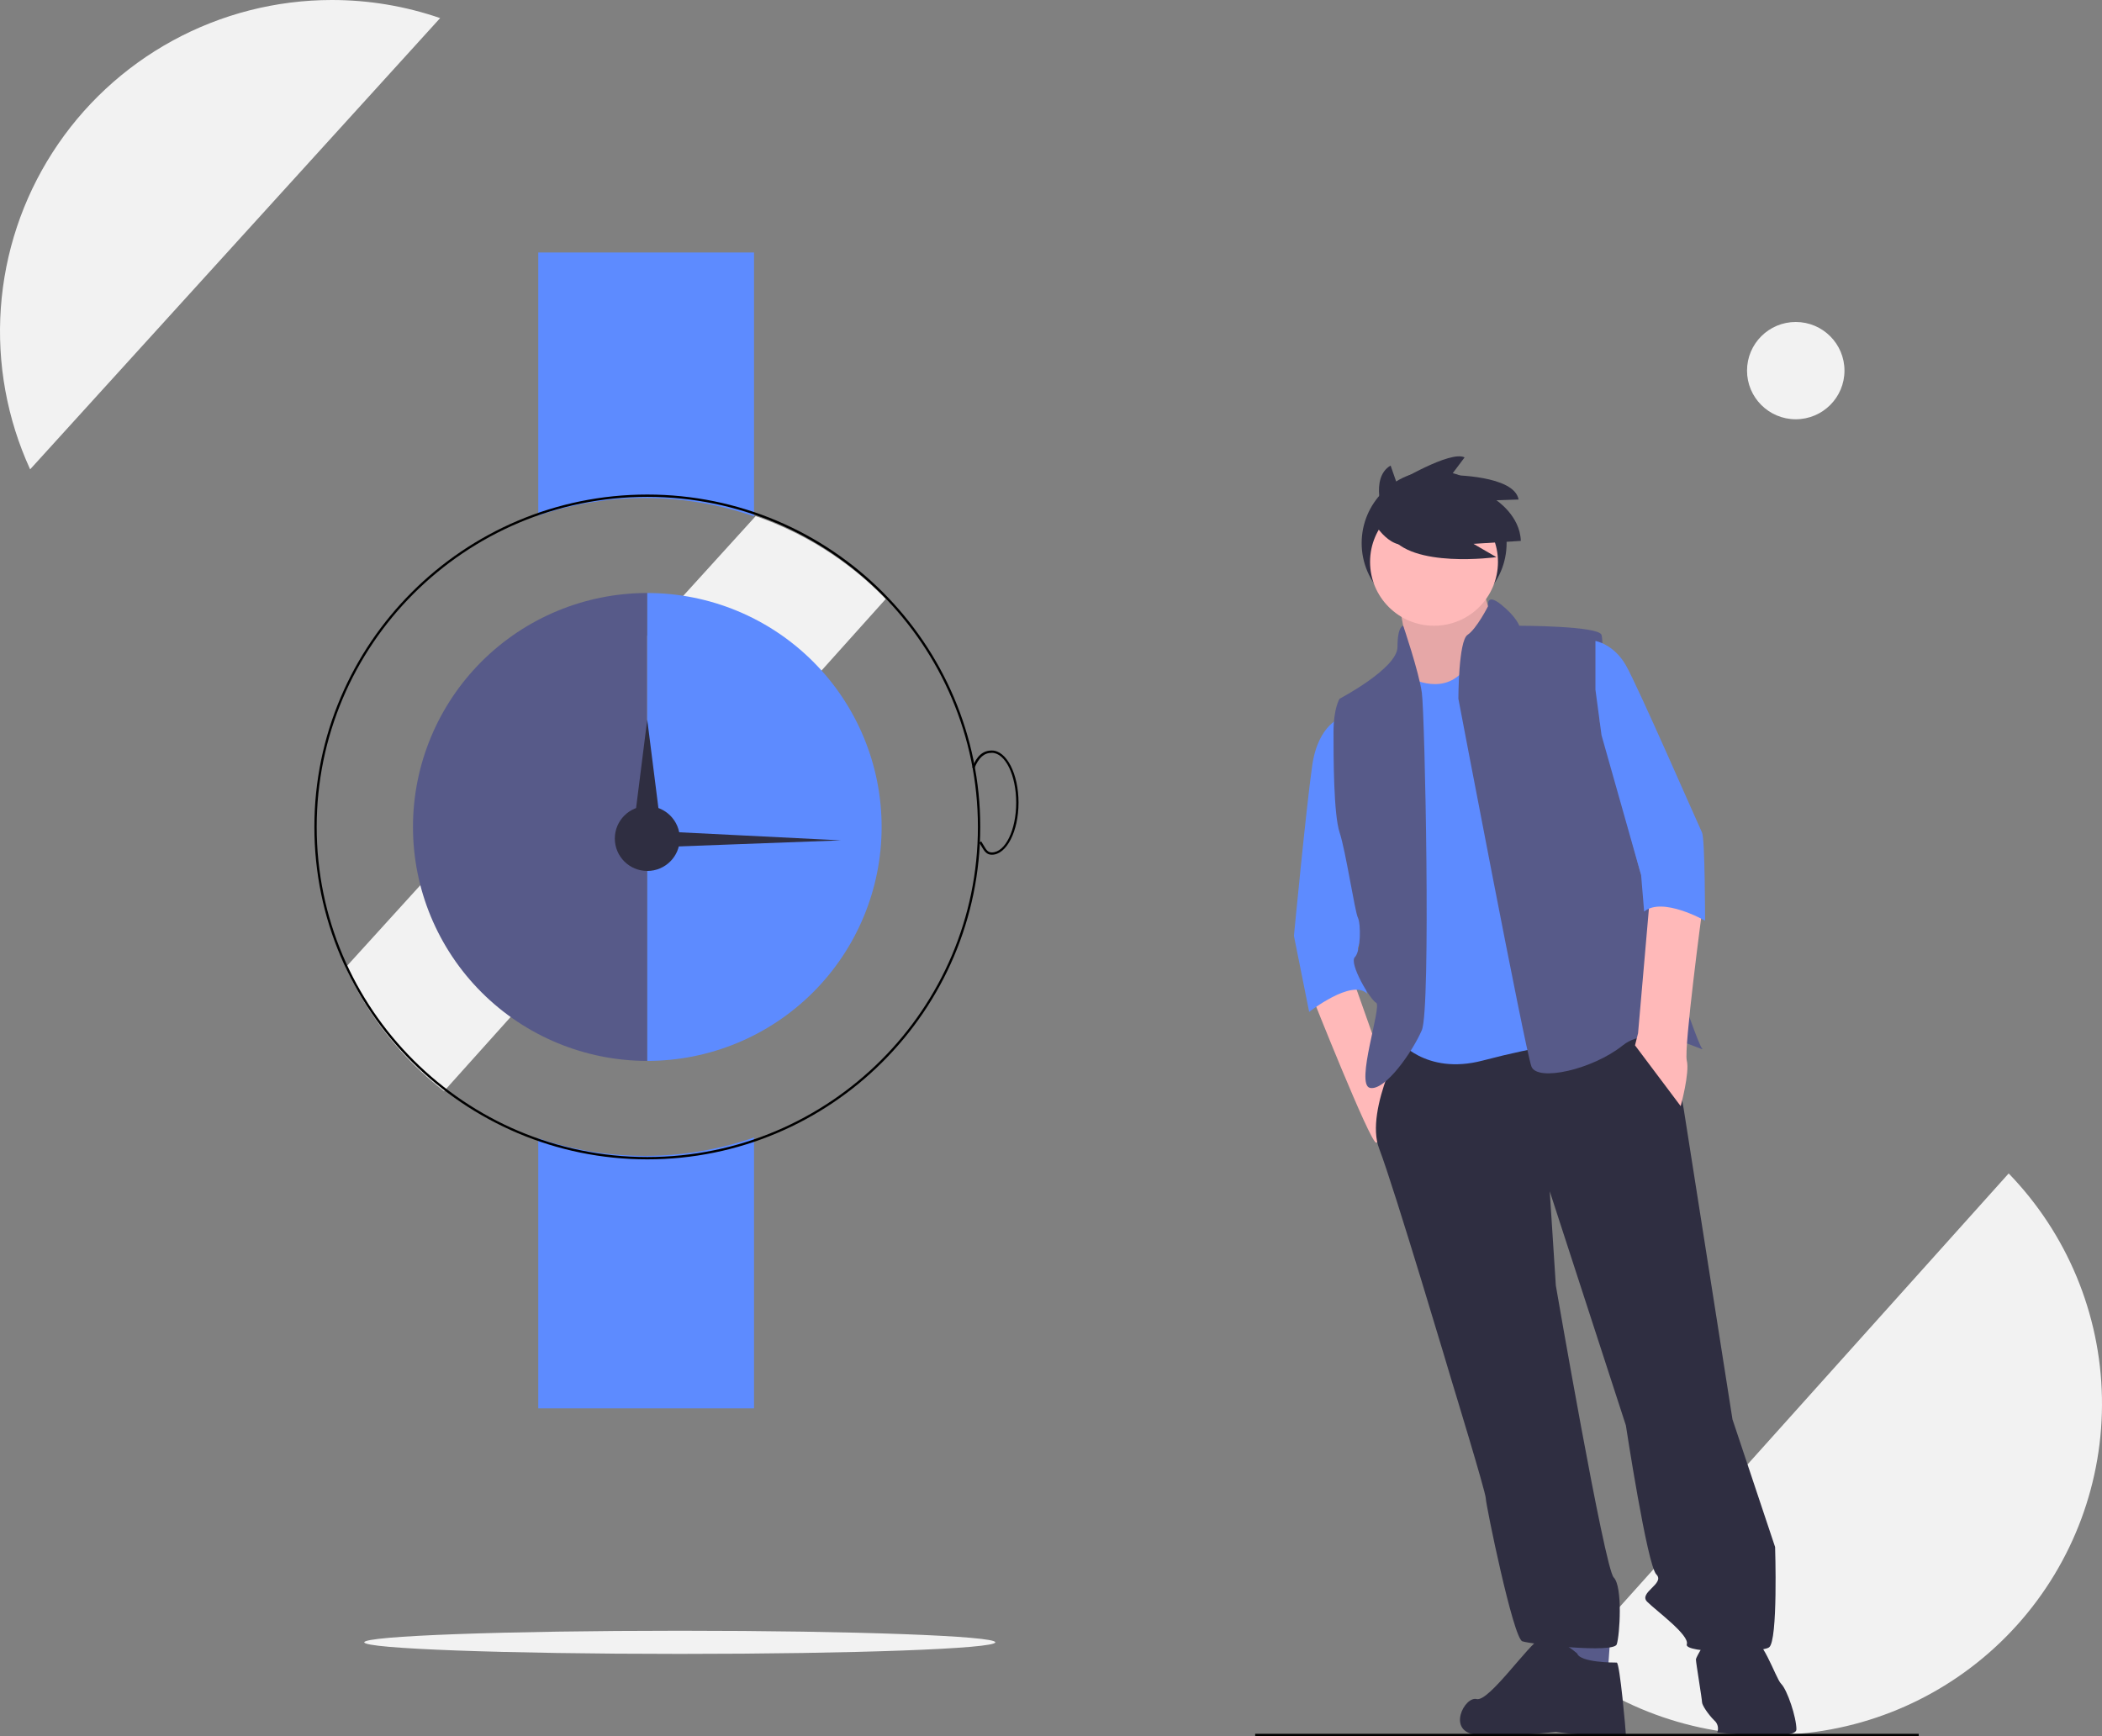 <svg width="322" height="266" viewBox="0 0 322 266" fill="none" xmlns="http://www.w3.org/2000/svg">
<rect x="0" y="0" width="322" height="266" fill="#808080" stroke="none"/>
<g clip-path="url(#clip0_491_1644)">
<path d="M240.05 255.182C250.209 263.042 262.972 266.767 275.771 265.608C288.57 264.448 300.454 258.489 309.03 248.932C317.605 239.374 322.237 226.927 321.991 214.097C321.745 201.266 316.64 189.005 307.704 179.782L240.05 255.182Z" fill="#F2F2F2"/>
<path d="M115.76 79.074L52.953 148.21C56.38 155.648 61.553 162.151 68.032 167.169L135.686 91.769C130.135 86.033 123.309 81.684 115.76 79.074V79.074Z" fill="#F2F2F2"/>
<path d="M115.508 79.11V38.683H82.455V78.985C93.181 75.365 104.809 75.409 115.508 79.11Z" fill="#5D8BFF"/>
<path d="M82.455 174.408V215.774H115.508V174.283C104.809 177.984 93.181 178.028 82.455 174.408V174.408Z" fill="#5D8BFF"/>
<path d="M99.159 177.624C71.037 177.624 48.158 154.778 48.158 126.697C48.158 98.615 71.037 75.769 99.159 75.769C127.281 75.769 150.16 98.615 150.16 126.697C150.16 154.778 127.281 177.624 99.159 177.624ZM99.159 76.124C71.233 76.124 48.513 98.811 48.513 126.697C48.513 154.582 71.233 177.269 99.159 177.269C127.085 177.269 149.805 154.582 149.805 126.697C149.805 98.811 127.085 76.124 99.159 76.124Z" fill="black"/>
<path d="M63.263 126.697C63.263 136.203 67.045 145.32 73.776 152.042C80.508 158.764 89.639 162.541 99.159 162.541V90.853C89.639 90.853 80.508 94.629 73.776 101.351C67.045 108.073 63.263 117.19 63.263 126.697V126.697Z" fill="#575A89"/>
<path d="M99.159 90.853V162.541C108.679 162.541 117.81 158.764 124.541 152.042C131.273 145.32 135.055 136.203 135.055 126.697C135.055 117.19 131.273 108.073 124.541 101.351C117.81 94.629 108.679 90.853 99.159 90.853V90.853Z" fill="#5D8BFF"/>
<path d="M99.159 133.439C101.907 133.439 104.135 131.215 104.135 128.471C104.135 125.727 101.907 123.502 99.159 123.502C96.411 123.502 94.183 125.727 94.183 128.471C94.183 131.215 96.411 133.439 99.159 133.439Z" fill="#2F2E41"/>
<path d="M99.15 110.25L100.39 120.07L101.63 129.89H99.15H96.671L97.911 120.07L99.15 110.25Z" fill="#2F2E41"/>
<path d="M128.827 128.75L112.651 129.354L96.476 129.957L96.485 128.547L96.494 127.136L112.66 127.943L128.827 128.75Z" fill="#2F2E41"/>
<path d="M151.937 130.955C151.114 130.955 150.782 130.39 150.361 129.676C150.256 129.497 150.142 129.304 150.01 129.099L150.31 128.907C150.444 129.116 150.561 129.314 150.668 129.496C151.087 130.208 151.318 130.6 151.937 130.6C153.995 130.6 155.669 127.177 155.669 122.97C155.669 118.763 153.995 115.34 151.937 115.34C150.749 115.34 149.923 116.072 149.259 117.713L148.929 117.58C149.655 115.785 150.583 114.985 151.937 114.985C154.191 114.985 156.024 118.567 156.024 122.97C156.024 127.373 154.191 130.955 151.937 130.955Z" fill="black"/>
<path d="M104.135 253.393C130.83 253.393 152.47 252.598 152.47 251.618C152.47 250.638 130.83 249.844 104.135 249.844C77.44 249.844 55.799 250.638 55.799 251.618C55.799 252.598 77.44 253.393 104.135 253.393Z" fill="#F2F2F2"/>
<path d="M275.086 64.236C279.208 64.236 282.55 60.899 282.55 56.783C282.55 52.667 279.208 49.33 275.086 49.33C270.964 49.33 267.623 52.667 267.623 56.783C267.623 60.899 270.964 64.236 275.086 64.236Z" fill="#F2F2F2"/>
<path d="M50.823 2.10963e-05C42.306 0.003 33.925 2.143 26.452 6.223C18.978 10.304 12.651 16.194 8.051 23.352C3.451 30.511 0.726 38.708 0.126 47.193C-0.474 55.677 1.071 64.175 4.617 71.908L67.424 2.772C62.084 0.932 56.473 -0.005 50.823 2.10963e-05V2.10963e-05Z" fill="#F2F2F2"/>
<path d="M219.691 94.293C225.822 94.293 230.793 89.33 230.793 83.207C230.793 77.085 225.822 72.122 219.691 72.122C213.559 72.122 208.589 77.085 208.589 83.207C208.589 89.33 213.559 94.293 219.691 94.293Z" fill="#2F2E41"/>
<path d="M201.013 152.704C201.013 152.704 209.877 175.065 210.81 175.065C211.743 175.065 213.143 166.679 213.143 166.679L207.544 150.841L201.013 152.704Z" fill="#FFB9B9"/>
<path d="M214.076 91.678C214.076 91.678 216.408 101.461 215.475 103.325C214.542 105.188 217.341 107.983 217.341 107.983H223.873L228.538 100.529L229.471 97.269C229.471 97.269 226.672 89.815 227.138 88.883C227.605 87.952 214.076 91.678 214.076 91.678Z" fill="#FFB9B9"/>
<path opacity="0.1" d="M214.076 91.678C214.076 91.678 216.408 101.461 215.475 103.325C214.542 105.188 217.341 107.983 217.341 107.983H223.873L228.538 100.529L229.471 97.269C229.471 97.269 226.672 89.815 227.138 88.883C227.605 87.952 214.076 91.678 214.076 91.678Z" fill="black"/>
<path d="M240.201 250.065V255.19L246.266 256.587L246.732 250.065H240.201Z" fill="#575A89"/>
<path d="M215.475 158.294C215.475 158.294 208.944 169.94 211.277 175.996C213.609 182.052 222.473 211.866 222.473 211.866C222.473 211.866 227.605 228.636 227.605 229.568C227.605 230.5 231.803 250.997 233.203 251.463C234.603 251.928 247.199 253.326 247.665 251.928C248.132 250.531 248.598 243.077 247.199 241.68C245.799 240.282 238.335 196.959 238.335 196.959L237.402 182.518L249.065 218.388C249.065 218.388 252.33 239.817 253.73 241.214C255.13 242.612 250.931 244.009 252.33 245.407C253.73 246.804 258.862 250.531 258.395 251.928C257.929 253.326 269.592 253.326 270.991 252.394C272.391 251.463 271.924 237.021 271.924 237.021L265.393 217.456L257.929 169.94C257.929 169.94 255.596 155.965 253.73 155.965C251.864 155.965 215.475 158.294 215.475 158.294Z" fill="#2F2E41"/>
<path d="M241.6 253.326C241.6 253.326 237.868 250.065 236.002 250.997C234.136 251.929 228.071 260.78 226.205 260.314C224.339 259.848 221.54 265.327 226.205 265.793C230.87 266.259 238.335 265.327 238.335 265.327C239.878 265.583 241.436 265.739 243 265.793C244.866 265.793 249.065 266.259 249.065 265.793C249.065 265.327 248.132 254.724 247.665 254.724C247.199 254.724 242.067 254.724 241.6 253.326Z" fill="#2F2E41"/>
<path d="M267.259 250.065C267.259 250.065 262.594 249.134 262.127 250.065C261.661 250.997 259.795 253.792 259.795 254.258C259.795 254.724 260.728 260.314 260.728 260.78C260.728 261.246 261.661 262.643 262.594 263.575C262.858 263.797 263.044 264.097 263.128 264.431C263.212 264.766 263.188 265.118 263.06 265.438C263.06 265.438 275.19 266.836 275.19 264.972C275.19 263.109 273.79 258.916 272.857 257.985C271.924 257.053 270.058 250.531 267.259 250.065Z" fill="#2F2E41"/>
<path d="M219.674 95.871C225.085 95.871 229.471 91.491 229.471 86.088C229.471 80.686 225.085 76.306 219.674 76.306C214.263 76.306 209.877 80.686 209.877 86.088C209.877 91.491 214.263 95.871 219.674 95.871Z" fill="#FFB9B9"/>
<path d="M215.942 103.79C215.942 103.79 221.54 107.051 224.806 101.927C228.071 96.803 238.335 112.176 238.335 112.176L241.134 159.692C241.134 159.692 236.002 160.157 227.138 162.487C218.274 164.816 214.076 159.226 214.076 159.226L213.609 132.207L214.542 119.629L213.143 109.381L214.076 103.325L215.942 103.79Z" fill="#5D8BFF"/>
<path d="M205.678 109.847C205.678 109.847 201.946 110.778 201.013 117.3C200.08 123.822 198.214 143.387 198.214 143.387L200.547 155.033C200.547 155.033 207.078 149.909 209.41 152.238L208.011 145.251L209.41 141.058L205.212 122.89L205.678 109.847Z" fill="#5D8BFF"/>
<path d="M214.957 95.871C214.957 95.871 214.076 95.871 214.076 99.132C214.076 102.393 205.212 107.051 205.212 107.051C205.212 107.051 204.279 108.449 204.279 112.176C204.279 115.902 204.279 124.753 205.212 127.548C206.145 130.343 207.544 139.66 208.011 140.592C208.477 141.524 208.477 145.716 207.544 146.648C206.611 147.58 209.877 153.17 210.81 153.636C211.743 154.101 207.544 166.213 209.877 166.679C212.21 167.145 216.408 161.089 217.808 157.828C219.207 154.567 218.274 109.381 217.808 106.12C217.341 102.859 214.957 95.871 214.957 95.871Z" fill="#575A89"/>
<path d="M227.954 92.873C227.954 92.873 227.605 90.747 229.937 92.61C232.27 94.474 232.737 95.871 232.737 95.871C232.737 95.871 244.866 95.871 245.333 97.269C245.799 98.666 245.055 110.559 245.055 110.559L251.185 133.32C251.185 133.32 259.795 159.692 260.728 160.623C261.661 161.555 253.263 156.431 248.598 160.158C243.933 163.884 235.536 165.748 234.603 163.418C233.67 161.089 223.406 107.051 223.406 107.051C223.406 107.051 223.406 98.2 224.806 97.269C226.205 96.337 227.954 92.873 227.954 92.873Z" fill="#575A89"/>
<path d="M252.797 136.865L250.931 158.294L250.464 160.157L257.462 169.474C257.462 169.474 258.862 164.35 258.395 162.487C257.929 160.623 260.728 139.66 260.728 139.66L252.797 136.865Z" fill="#FFB9B9"/>
<path d="M212.003 79.134C212.003 79.134 209.737 73.25 213.023 71.326L213.93 73.929C213.93 73.929 222.203 68.949 224.356 70.081L222.316 72.797C222.316 72.797 231.95 72.797 232.63 76.531L229.23 76.645C229.23 76.645 232.856 79.021 232.97 82.869L225.716 83.322L229.23 85.359C229.23 85.359 216.083 87.169 212.91 81.963L212.003 79.134Z" fill="#2F2E41"/>
<path d="M210.04 79.367C210.04 79.367 212.652 84.584 216.135 83.28C219.618 81.976 216.135 77.194 216.135 77.194L213.813 76.034L210.04 79.367Z" fill="#2F2E41"/>
<path d="M293.923 265.637H192.276V265.992H293.923V265.637Z" fill="black"/>
<path d="M244.4 98.201C244.4 98.201 247.199 98.666 249.065 101.927C250.931 105.188 260.261 126.617 260.728 127.549C261.194 128.48 261.194 141.058 261.194 141.058C261.194 141.058 254.663 137.331 251.864 139.661L251.397 134.071L245.333 112.642L244.4 105.654L244.4 98.201Z" fill="#5D8BFF"/>
</g>
<defs>
<clipPath id="clip0_491_1644">
<rect width="322" height="266" fill="white"/>
</clipPath>
</defs>
</svg>
